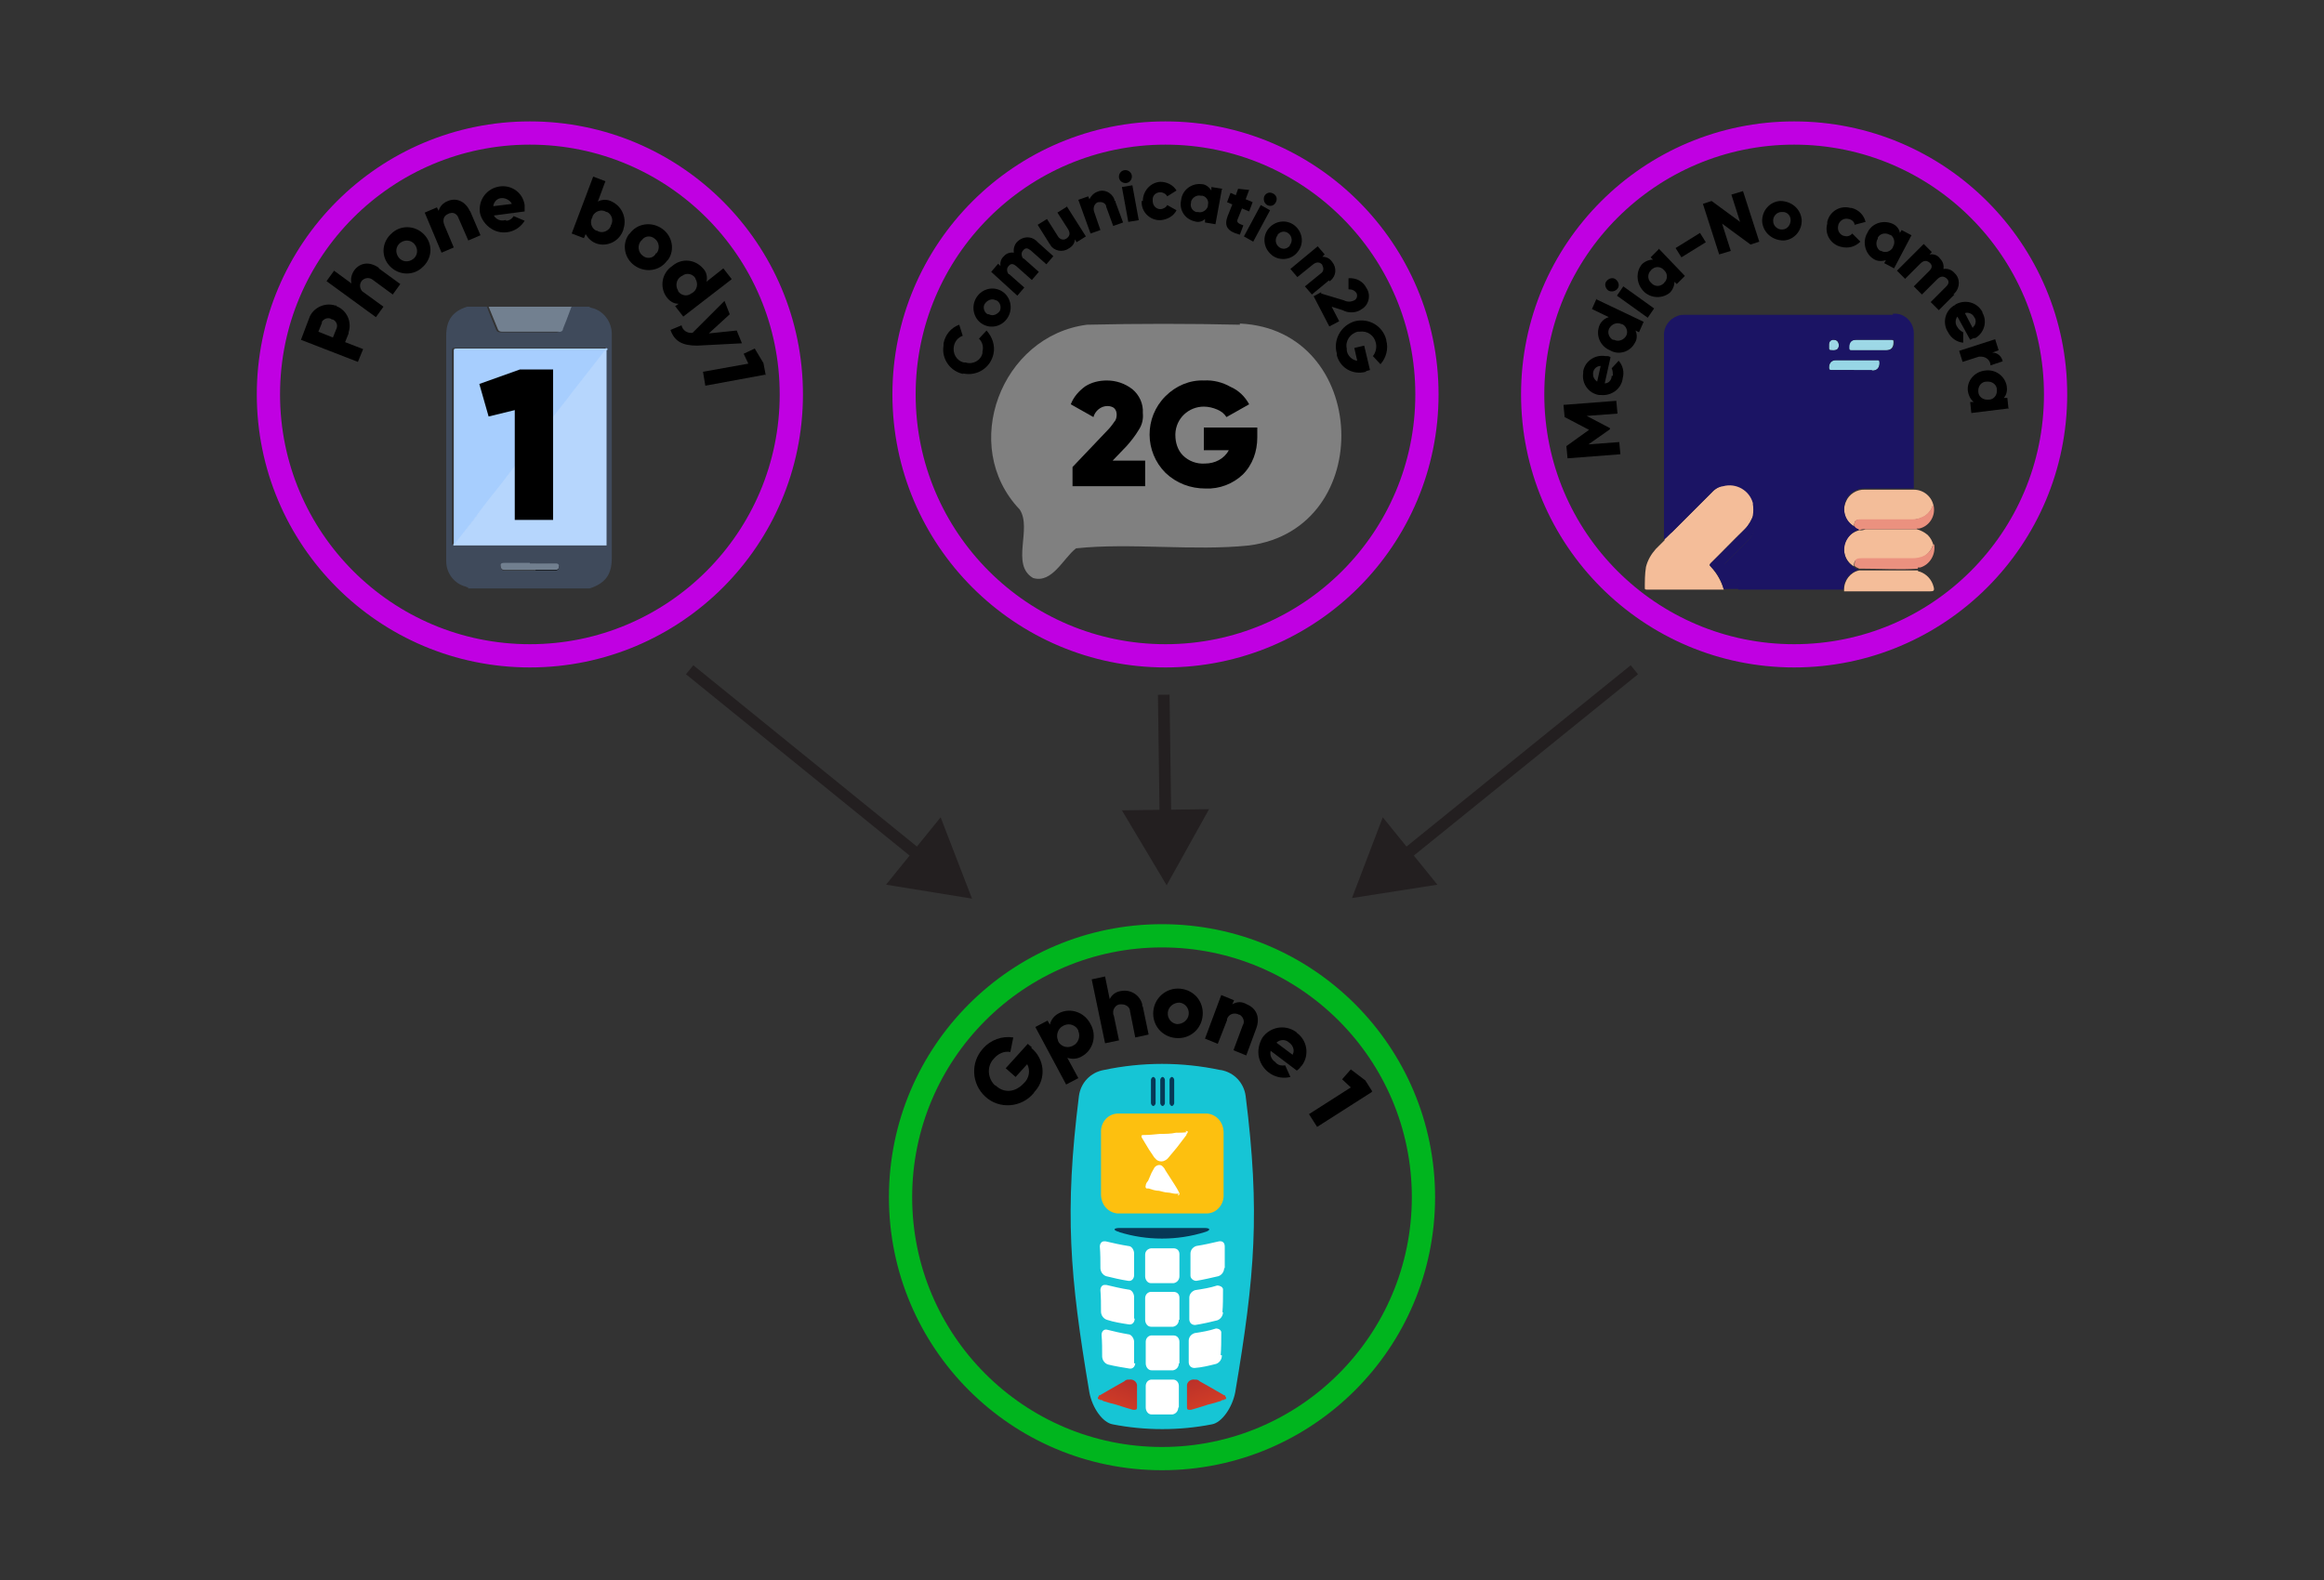 <?xml version="1.0" encoding="UTF-8"?><svg id="Layer_1" xmlns="http://www.w3.org/2000/svg" xmlns:xlink="http://www.w3.org/1999/xlink" viewBox="0 0 400 272"><rect x="0" y="0" width="400" height="272" fill="#333333" stroke="none"/><defs><style>.cls-1{fill:#a7cefe;}.cls-2{fill:url(#linear-gradient-2);}.cls-3{fill:#fff;}.cls-4{fill:#eb917f;}.cls-5{fill:#fdc00f;}.cls-6{fill:#f3bd99;}.cls-7{stroke:#c000e2;}.cls-7,.cls-8{stroke-width:4px;}.cls-7,.cls-8,.cls-9{stroke-miterlimit:10;}.cls-7,.cls-8,.cls-9,.cls-10{fill:none;}.cls-11{fill:#f4bd99;}.cls-8{stroke:#00b51e;}.cls-12{fill:#717f8f;}.cls-9{stroke:#231f20;stroke-width:2px;}.cls-13{fill:gray;}.cls-14{fill:#16c5d5;}.cls-15{fill:#97d6e5;}.cls-16{fill:#728090;}.cls-17{fill:#1b1464;}.cls-18{fill:#073856;}.cls-19{fill:#9dd8e6;}.cls-20{fill:#b6d6fd;}.cls-21{fill:url(#linear-gradient);}.cls-22{fill:#3f4a5b;}.cls-23{fill:#231f20;}</style><linearGradient id="linear-gradient" x1="-723.4" y1="85.8" x2="-721.9" y2="74.2" gradientTransform="translate(812.8 -165.4) rotate(-27.3)" gradientUnits="userSpaceOnUse"><stop offset="0" stop-color="#d53f26"/><stop offset="1" stop-color="#a4252c"/></linearGradient><linearGradient id="linear-gradient-2" x1="-1002" y1="-56.3" x2="-1000.5" y2="-67.9" gradientTransform="translate(-722.5 -170.8) rotate(-152.4) scale(1 -1)" xlink:href="#linear-gradient"/></defs><path d="m92.3,96.9l5.7.6-.2,2.1-5.7-.6.2-2.1Z"/><path d="m192.6,30.6c-.1-.6.3-1.2.9-1.3.6-.1,1.2.3,1.3.9.1.6-.3,1.2-.9,1.3,0,0,0,0,0,0-.6.1-1.2-.3-1.3-.9Zm.5,1.6l1.8-.3,1.1,6-1.8.3-1.1-6Z"/><path d="m196.7,34.6c0-1.7,1.3-3.2,3-3.3,0,0,0,0,0,0,1.1,0,2.2.5,2.8,1.5l-1.6,1c-.2-.4-.7-.7-1.2-.7-.7,0-1.3.5-1.3,1.2,0,0,0,.2,0,.3,0,.8.6,1.4,1.3,1.4,0,0,0,0,0,0,.5,0,1-.3,1.2-.7l1.6.9c-.5,1-1.6,1.6-2.7,1.7-1.7.1-3.2-1.2-3.3-2.9,0,0,0-.1,0-.2v-.2Z"/><path d="m210.3,32.6l-1.1,6-1.8-.3v-.6c-.5.5-1.2.6-1.8.4-1.7-.4-2.7-2-2.3-3.7,0,0,0,0,0,0,.2-1.7,1.8-2.9,3.5-2.7.7,0,1.3.5,1.7,1.1v-.6c.1,0,1.9.3,1.9.3h0Zm-2.4,2.7c.2-.7-.2-1.4-.9-1.6-.1,0-.2,0-.3,0-.7-.2-1.5.3-1.7,1,0,0,0,.1,0,.2-.2.7.2,1.4.9,1.6.1,0,.2,0,.3,0,.7.2,1.5-.3,1.7-1,0,0,0-.1,0-.2Z"/><line class="cls-10" x1="200.3" y1="119.6" x2="200.8" y2="152.4"/><line class="cls-9" x1="200.3" y1="119.6" x2="200.6" y2="141.6"/><polygon class="cls-23" points="193.1 139.5 200.8 152.4 208.1 139.3 193.1 139.5"/><line class="cls-10" x1="118.7" y1="115.3" x2="167.3" y2="154.6"/><line class="cls-9" x1="118.7" y1="115.3" x2="158.9" y2="147.9"/><polygon class="cls-23" points="152.5 152.3 167.3 154.7 161.9 140.7 152.5 152.3"/><line class="cls-10" x1="281.3" y1="115.3" x2="232.7" y2="154.6"/><line class="cls-9" x1="281.3" y1="115.3" x2="241" y2="147.9"/><polygon class="cls-23" points="238 140.7 232.7 154.6 247.4 152.3 238 140.7"/><circle class="cls-8" cx="200" cy="206.1" r="45"/><path d="m177.5,180.4c2.3,1.9,2.6,5.2.7,7.4-.1.1-.2.2-.3.4-2.1,2.5-5.9,2.8-8.3.6,0,0,0,0,0,0-2.4-2.2-2.6-5.9-.4-8.3,0,0,0,0,0,0,1.3-1.5,3.3-2.2,5.2-1.9l-.5,2.5c-1.1-.2-2.1.3-2.8,1.1-1.2,1.2-1.2,3.2,0,4.5,0,0,.2.2.3.2,1.4,1.3,3.3,1.2,4.8-.4.9-.8,1.2-2.2.6-3.3l-2,2.2-1.7-1.5,3.8-4.2.7.6h0Z"/><path d="m187.7,176.3c1.1,1.9.5,4.4-1.4,5.5,0,0,0,0,0,0-.8.5-1.7.6-2.6.3l1.9,3.5-2.1,1.1-5.3-9.9,2.1-1.1.4.7c.2-.9.8-1.6,1.6-2,2-1,4.4-.1,5.4,1.9Zm-2.1,1.1c-.4-.9-1.5-1.3-2.4-.9,0,0-.1,0-.2.1-.9.4-1.3,1.6-.9,2.5,0,0,0,0,0,.1.4.9,1.5,1.3,2.4.9,0,0,.1,0,.2-.1.9-.4,1.3-1.6.9-2.5,0,0,0,0,0-.1h0Z"/><path d="m196.7,173.3l1,4.8-2.3.5-.9-4.5c0-.7-.7-1.2-1.4-1.2-.1,0-.2,0-.3,0-.7,0-1.3.8-1.2,1.5,0,.1,0,.3.1.4l.9,4.3-2.4.5-2.3-11,2.3-.5.8,3.9c.4-.8,1.1-1.3,2-1.4,1.6-.3,3.2.7,3.6,2.3,0,0,0,.2,0,.3h0Z"/><path d="m198.5,174.1c.2-2.3,2.2-4.1,4.6-3.9s4.1,2.2,3.9,4.6-2.2,4.1-4.6,3.9-4.1-2.2-3.9-4.6Zm6.1.5c.1-1-.6-1.9-1.6-2,0,0,0,0,0,0-1,0-1.9.7-2,1.7-.1,1,.6,1.9,1.6,2,0,0,0,0,0,0,1,0,1.9-.7,2-1.7Z"/><path d="m216.2,177.1l-1.7,4.6-2.2-.9,1.6-4.3c.4-.6.1-1.4-.5-1.8,0,0-.2,0-.3-.1-.8-.3-1.6,0-1.9.8,0,0,0,.1,0,.2l-1.6,4.1-2.2-.9,2.8-7.5,2.2.9-.3.7c.8-.5,1.7-.5,2.5,0,1.5.6,2.4,2.1,1.6,4.2h0Z"/><path d="m219.6,183c.5.4,1,.5,1.6.4l.9,2c-2.4.6-4.8-.9-5.4-3.3-.3-1.2,0-2.5.6-3.5,1.3-1.8,3.8-2.3,5.7-1,0,0,.2.1.2.2,1.8,1.3,2.2,3.8.9,5.6,0,0-.1.1-.2.2-.2.3-.4.5-.7.7l-4.5-3.4c-.2.8.2,1.6.9,2h0Zm2.9-1.5c.4-.7,0-1.6-.6-2-.6-.6-1.6-.6-2.2,0l2.8,2.1h0Z"/><path d="m236.1,188l-9.4,6-1.4-2.2,7.2-4.6-1.5-1.4,1.5-1.7,2.5,1.9,1.2,1.9h-.1Z"/><path class="cls-14" d="m210,184.2c-6.6-1.4-13.4-1.4-20,0-2.3.4-4,2.2-4.3,4.5-2.5,19.9-1.6,30.9,1.8,51,.5,2.7,2.3,5.2,4,5.5,5.6,1.1,11.5,1.1,17.1,0,1.7-.3,3.5-2.9,4-5.5,3.4-20.1,4.3-31.1,1.8-51-.3-2.3-2-4.1-4.3-4.5h-.1Z"/><path class="cls-18" d="m192.6,212.1c4.8,1.5,10,1.5,14.8,0,1-.3,1-.7-.1-.7h-14.6c-1.1,0-1.2.4,0,.7Z"/><path class="cls-5" d="m207.8,191.7h-15.5c-1.7.1-2.9,1.6-2.8,3.3,0,0,0,0,0,0v10.6c0,1.7,1.1,3.1,2.8,3.3h15.5c1.7-.1,2.9-1.6,2.8-3.3,0,0,0,0,0,0v-10.6c0-1.7-1.1-3.1-2.8-3.3Z"/><path class="cls-3" d="m195.2,219.5c0,.6-.4,1.1-1,1-1.3-.2-2.6-.5-3.8-.8-.6-.2-1-.8-1-1.4,0-1.2,0-2.5-.1-3.7,0-.5.3-.9.7-.9,0,0,.2,0,.3,0,1.3.3,2.6.6,3.9.8.6,0,1,.7,1,1.3v3.7Z"/><path class="cls-3" d="m203,219.7c0,.6-.4,1.1-1,1.2h-3.9c-.6,0-1-.6-1-1.2v-3.7c0-.6.4-1,1-1.1h3.9c.6,0,1,.4,1,1,0,0,0,0,0,.1v3.7Z"/><path class="cls-3" d="m210.7,218.3c0,.6-.4,1.2-1,1.4-1.3.3-2.6.6-3.8.8-.5,0-1-.4-1-.9,0,0,0,0,0-.1v-3.7c0-.6.4-1.1,1-1.3,1.3-.2,2.6-.5,3.9-.8.6-.1,1,.2,1,.9,0,1.2,0,2.5,0,3.7Z"/><path class="cls-3" d="m195.3,227c0,.6-.4,1.1-1,1-1.3-.2-2.6-.4-3.8-.8-.6-.2-1-.8-1-1.4,0-1.2,0-2.5-.1-3.7,0-.5.3-.9.7-.9,0,0,.2,0,.3,0,1.3.3,2.5.6,3.8.8.6,0,1,.7,1,1.3v3.7h.1Z"/><path class="cls-3" d="m202.9,227.2c0,.6-.4,1.1-1,1.2h-3.8c-.6,0-1-.6-1-1.2v-3.7c0-.5.3-1,.9-1.1,0,0,0,0,.1,0h3.9c.6,0,1,.4,1,1,0,0,0,0,0,.1v3.7h-.1Z"/><path class="cls-3" d="m210.5,225.9c0,.6-.4,1.2-1,1.4-1.2.3-2.5.6-3.8.8-.6,0-1-.4-1-1v-3.7c0-.6.4-1.1,1-1.3,1.3-.2,2.6-.4,3.8-.8.4,0,.9.2,1,.6,0,0,0,.2,0,.3,0,1.2,0,2.5-.1,3.7h.1Z"/><path class="cls-3" d="m195.4,234.6c0,.6-.4,1.1-1,1-1.2-.2-2.5-.4-3.7-.7-.6-.2-1-.8-1-1.4,0-1.2,0-2.5-.1-3.7,0-.6.4-1,.9-.9,1.2.3,2.5.6,3.7.8.5,0,1,.7,1,1.3v3.7h.2Z"/><path class="cls-3" d="m202.9,234.7c0,.6-.4,1.1-1,1.2h-3.7c-.6,0-1-.6-1-1.2v-3.7c0-.5.3-1,.9-1.1,0,0,0,0,.1,0h3.8c.6,0,1,.5,1,1.1v3.7h-.1Z"/><path class="cls-3" d="m210.3,233.4c0,.6-.4,1.2-1,1.4-1.2.3-2.4.6-3.7.7-.6,0-1-.4-1-1v-3.7c0-.6.4-1.1,1-1.3,1.3-.2,2.5-.4,3.7-.8.4,0,.8.2.9.6,0,.1,0,.2,0,.3,0,1.2,0,2.5-.1,3.7h.2Z"/><path class="cls-3" d="m202.8,242.3c0,.6-.4,1.1-1,1.2h-3.6c-.6,0-1-.6-1-1.2v-3.7c0-.5.3-1,.9-1.1,0,0,0,0,.1,0h3.7c.6,0,1,.5,1,1.1v3.7h0Z"/><path class="cls-18" d="m198.9,189.9c0,.2-.2.5-.4.5h0c-.2,0-.4-.3-.4-.5v-4c0-.2.2-.5.4-.5h0c.2,0,.4.3.4.5v4Z"/><path class="cls-18" d="m200.5,189.9c0,.2-.2.5-.4.5h0c-.2,0-.4-.3-.4-.5v-4c0-.2.2-.5.4-.5h0c.2,0,.4.3.4.5v4Z"/><path class="cls-18" d="m202.1,189.9c0,.2-.2.5-.4.5h0c-.2,0-.4-.3-.4-.5v-4c0-.2.2-.5.4-.5h0c.2,0,.4.3.4.5v4Z"/><path class="cls-3" d="m202.9,205.5h-.6c-.4,0-.9-.2-1.3-.2-.5,0-1-.2-1.5-.3-.6,0-1.2-.2-1.8-.4h-.3c-.2,0-.3-.3-.2-.5,0-.3.2-.6.4-.8.2-.5.4-.9.6-1.4.2-.3.3-.6.5-.9.3-.4.9-.6,1.3-.3,0,0,.1.1.2.2.2.2.3.4.4.6.3.5.6.9.9,1.4.5.8,1,1.5,1.4,2.3,0,0,0,.1.1.2,0,.2,0,.4-.3.4l.2-.3Z"/><path class="cls-21" d="m210.7,241c-.2,0-.4,0-.6.2-.5.1-.9.3-1.4.4s-1.1.3-1.7.5-1.3.4-2,.6h-.3c-.3,0-.4-.1-.4-.4v-3.9c.1-.6.7-1,1.3-.9,0,0,.1,0,.2,0,.3,0,.5.1.7.3.5.3,1.1.6,1.6.9.9.5,1.7,1,2.6,1.5.1,0,.2,0,.2.2.2.2.2.4,0,.5h-.2Z"/><path class="cls-2" d="m189.3,241c.2,0,.4,0,.6.2.5.1.9.3,1.4.4s1.1.3,1.7.5,1.3.4,2,.6h.3c.3,0,.4-.1.4-.4v-3.9c-.1-.6-.7-1-1.3-.9,0,0-.1,0-.2,0-.3,0-.5.1-.7.3-.5.3-1.1.6-1.6.9-.9.5-1.7,1-2.6,1.5-.1,0-.2,0-.2.2-.2.2-.2.4,0,.5h.2Z"/><path class="cls-3" d="m204,194.7h.2c.2,0,.3.1.2.3s-.2.2-.2.4c-.5.7-1.1,1.4-1.6,2.1l-1.5,1.8c-.2.3-.6.5-.9.6-.4.1-.9,0-1.2-.3-.2-.2-.4-.4-.5-.6-.5-.7-1-1.5-1.4-2.2-.2-.3-.4-.7-.6-1h0c-.1-.3,0-.4.2-.4,1,0,2-.1,3-.2.9,0,1.8,0,2.7-.2.6,0,1.3,0,1.9-.1h0l-.3-.2Z"/><circle class="cls-7" cx="91.2" cy="67.9" r="45"/><path d="m57.9,52.7c1.8.7,2.7,2.7,2.1,4.5,0,0,0,.1,0,.2l-.6,1.5,3.1,1.2-.9,2.2-9.8-3.8,1.4-3.7c.6-1.8,2.7-2.8,4.5-2.2,0,0,.1,0,.2,0h0Zm-.9,2.2c-.6-.3-1.3,0-1.6.5,0,0,0,.1,0,.2l-.6,1.5,2.5,1,.6-1.5c.3-.6,0-1.3-.6-1.6,0,0-.1,0-.2,0Z"/><path d="m65.2,46.2l3.7,2.7-1.3,1.8-3.4-2.5c-.6-.5-1.4-.4-1.9.1-.5.6-.4,1.4.1,1.9,0,0,.2.1.3.2l3.3,2.4-1.3,1.8-8.5-6.2,1.3-1.8,3,2.2c-.2-.8,0-1.6.5-2.3.9-1.2,2.5-1.6,4.2-.4h0Z"/><path d="m66.9,45.6c-1.4-1.7-1.1-4.1.6-5.5,0,0,0,0,.1-.1,1.7-1.4,4.2-1.1,5.6.6,1.4,1.7,1.1,4.1-.6,5.5,0,0,0,0-.1.1-1.7,1.4-4.2,1.1-5.6-.6Zm4.5-3.5c-.6-.8-1.7-.9-2.5-.3,0,0,0,0,0,0-.8.6-.9,1.7-.3,2.5,0,0,0,0,0,0,.6.8,1.7.9,2.5.3,0,0,0,0,0,0,.8-.6.9-1.7.3-2.5,0,0,0,0,0,0Z"/><path d="m80.9,36.3l1.8,4.2-2.1.9-1.7-3.9c-.2-.6-.8-1-1.4-.8,0,0-.2,0-.3.1-.8.3-1.1,1-.7,2l1.6,3.8-2.1.9-2.9-6.9,2.1-.9.3.6c.2-.8.8-1.4,1.6-1.7,1.4-.6,3,0,3.8,1.8h0Z"/><path d="m87.1,38c.5,0,1-.3,1.3-.8l1.9.8c-1.2,2-3.8,2.6-5.7,1.4-1-.6-1.8-1.7-2-2.8-.3-2.2,1.2-4.2,3.4-4.5,2.1-.3,4,1.1,4.3,3.2,0,0,0,.1,0,.2v.9l-5.3.7c.4.7,1.2,1,1.9.8h.2Zm1-2.9c-.3-.6-1-1-1.7-1-.8,0-1.4.6-1.5,1.4l3.2-.4Z"/><path d="m107.3,39.5c-.6,2-2.8,3.1-4.7,2.4,0,0,0,0,0,0-.8-.3-1.4-.9-1.8-1.6l-.3.7-2.1-.8,3.7-9.8,2.1.8-1.3,3.5c.7-.4,1.7-.4,2.4,0,1.9.9,2.7,3.1,1.9,5l.2-.2Zm-2.1-.8c.4-.8.1-1.8-.7-2.2-.1,0-.2,0-.3-.1-.8-.4-1.8,0-2.2.8,0,0,0,.2-.1.3-.4.8-.1,1.8.7,2.2.1,0,.2,0,.3.1.8.4,1.8,0,2.2-.8,0,0,0-.2.1-.3Z"/><path d="m108.4,40.2c1.3-1.8,3.8-2.1,5.6-.8,1.7,1.2,2.2,3.6,1,5.3,0,0-.1.1-.2.2-1.3,1.8-3.8,2.1-5.6.8-1.7-1.2-2.2-3.6-1-5.3,0,0,.1-.1.2-.2Zm4.6,3.4c.6-.7.5-1.9-.3-2.5,0,0,0,0,0,0-.7-.6-1.7-.5-2.2.2,0,0-.1.1-.2.2-.6.7-.5,1.9.3,2.5,0,0,0,0,0,0,.7.6,1.7.5,2.2-.2,0,0,0-.1.1-.2h0Z"/><path d="m125.9,48.1l-8.3,6.4-1.4-1.8.6-.4c-.9,0-1.6-.5-2.1-1.2-1.2-1.7-.8-4.1,1-5.3,0,0,0,0,0,0,1.6-1.4,3.9-1.2,5.3.4,0,0,0,0,0,0,.6.6.8,1.5.6,2.3l2.9-2.3,1.4,1.8h0Zm-6.7,2.3c.8-.5,1-1.6.5-2.4,0,0,0,0,0-.1-.5-.8-1.6-1-2.3-.4,0,0-.1,0-.2.1-.8.5-1,1.6-.5,2.4,0,0,0,0,0,.1.5.8,1.6,1,2.3.4,0,0,.1,0,.2-.1Z"/><path d="m127.7,59.1l-7.7.4c-2.5,0-3.9-.7-4.6-2.7l1.9-.8c.2.9,1,1.4,1.9,1.3l5.5-5.5.9,2.3-3.6,3.3,4.8-.5.9,2.2h0Z"/><path d="m131.7,64.5l-10.3,1.9-.4-2.4,7.8-1.4-.8-1.7,1.9-.9,1.5,2.5.4,2.1h0Z"/><path class="cls-22" d="m80.6,101.2c0-.2-.2,0-.4-.2-2-.5-3.4-2.3-3.4-4.4v-38.8c0-2.7,1.1-4.2,3.6-5,0,0,0,0,0,0h3.4c.5,1.4,1.1,2.7,1.6,4,.1.3.4.4.7.4h9.7c.3,0,.7-.2.8-.5l.6-1.5c.4-.8.7-1.6.9-2.4h3.3c.2.2.5.2.8.3,1.8.6,3,2.3,3.1,4.2v38.8c0,2.8-1.1,4.3-3.8,5.2,0,0-21,0-21,0Zm23.7-7.3h0v-33.8c0-.4-.3-.2-.5-.2h-25.5c-.4,0-.5,0-.5.5v33.4h26.5Zm-13.1,3.1h-4.4c-.5,0-.7.2-.6.7s.4.5.7.5h8.6c.5,0,.7-.2.7-.6s-.3-.5-.7-.5h-4.3,0Z"/><path class="cls-16" d="m98.4,52.7c-.3.8-.6,1.6-.9,2.4l-.6,1.5c0,.4-.4.6-.8.5h-9.7c-.3,0-.6-.1-.7-.4-.5-1.3-1.1-2.6-1.6-3.9h0c0,0,14.3,0,14.3,0Z"/><path class="cls-1" d="m78.1,93.9c-.2,0,0-.3,0-.4v-33c0-.4,0-.5.5-.5h25.5c.2,0,.4-.2.5.2-.2,0-.3.2-.5.4-.3.5-.7,1-1.1,1.4l-4.3,5.5c-1.1,1.5-2.3,2.9-3.4,4.4l-4.3,5.5c-1.1,1.5-2.3,2.9-3.4,4.4-1.5,2-3.1,3.9-4.6,5.9-1.1,1.4-2.2,2.8-3.2,4.2s-1.1,1.3-1.5,2h-.2Z"/><path class="cls-20" d="m78.1,93.9c.4-.7,1-1.3,1.5-2,1.1-1.4,2.2-2.8,3.2-4.2,1.5-2,3.1-3.9,4.6-5.9,1.1-1.5,2.3-2.9,3.4-4.4l4.3-5.5c1.1-1.5,2.3-2.9,3.4-4.4l4.3-5.5,1.1-1.4c0-.2.3-.4.5-.4v33.7h-26.3Z"/><path class="cls-12" d="m91.2,97h4.3c.4,0,.7,0,.7.5s-.2.6-.7.6h-8.6c-.3,0-.6,0-.7-.5s0-.7.6-.7h4.4,0Z"/><path d="m89.5,63.6h5.7v25.9h-6.6v-18.9l-4.5,1.1-1.6-5.6,7-2.5Z"/><path class="cls-11" d="m286.5,92.8c.5-.4.9-.9,1.4-1.3l6.8-6.8c1.6-1.7,4.2-1.7,5.9-.1,0,0,0,0,.1.1.6.5,1,1.2,1.1,2,.1.6.1,1.3,0,1.9-.3.9-.8,1.8-1.5,2.5-2,1.9-3.9,3.9-5.8,5.8-.3.3-.3.4,0,.7,1,1.1,1.8,2.5,2.2,3.9h-13.2c-.2,0-.4,0-.4-.2,0-1.2,0-2.5.2-3.7.3-1.2.9-2.2,1.7-3.1l1.5-1.5v-.2Z"/><path class="cls-6" d="m319.1,90.6c-1.5-.8-2.1-2.6-1.4-4.2.5-1.3,1.9-2.2,3.3-2.1h8.4c1.7,0,3.1,1.2,3.4,2.8-.2,0-.2,0-.2.2-.4.9-1.1,1.6-2,1.9-.6.2-1.2.3-1.8.3h-8.4c-1,0-1.2,0-1.3,1.1Z"/><path class="cls-11" d="m319.1,97.5c-1.6-.9-2.2-3-1.3-4.6.5-.8,1.3-1.4,2.2-1.6.4,0,.7,0,1.1-.2h8.8c.7.2,1.3.5,1.9,1,.5.5.8,1.1,1,1.8,0,0-.2,0-.2.2-.6,1.5-2.1,2.4-3.7,2.2h-8.6c-1,0-1.2.2-1.2,1.2Z"/><path class="cls-11" d="m317.4,101.5c0-1.6,1.1-3,2.6-3.3.2,0,.5,0,.7,0,3.1,0,6.3,0,9.4,0,0,.2.2.2.3.2,1.2.4,2.1,1.4,2.4,2.6.2.7,0,.8-.6.8h-14.8v-.2Z"/><path class="cls-17" d="m296.7,101.5c-.4-1.5-1.1-2.8-2.2-3.9-.3-.3-.3-.4,0-.7,2-1.9,3.9-3.9,5.8-5.8.7-.7,1.2-1.6,1.5-2.5.6,1.5.3,3.3-.9,4.4l-3.8,3.8c-.3.3-.3.4,0,.7,1,1.1,1.8,2.5,2.2,3.9h-2.6Z"/><path class="cls-4" d="m330.1,97.9c-3.1.2-6.3,0-9.4,0-.2,0-.5,0-.7,0-.3-.2-.6-.2-.8-.5h0c0-1.1.2-1.3,1.2-1.3h8.6c1.7,0,3-.5,3.7-2.2,0,0,.1-.2.2-.2.3,1.7-.7,3.5-2.4,4h-.4Z"/><path class="cls-4" d="m329.9,91.1h-8.8c-.4,0-.8,0-1.1.2-.2-.2-.6-.2-.8-.6h-.1c.1-1.1.2-1.3,1.3-1.3h8.4c.6,0,1.2,0,1.8-.3.9-.3,1.6-1,2-1.9,0,0,0-.2.2-.2.4,1.8-.7,3.6-2.5,4h-.4Z"/><path class="cls-15" d="m319.1,63.7h-3.8c-.3,0-.5,0-.5-.4,0-.6.3-1.2,1-1.3.1,0,.2,0,.3,0h6.9c.4,0,.5,0,.5.5,0,.6-.3,1.2-1,1.3-.1,0-.2,0-.3,0h-3.1Z"/><path class="cls-19" d="m322.1,58.5h3.4c.3,0,.4,0,.4.4q0,1.4-1.3,1.4h-5.9c-.4,0-.5,0-.5-.5,0-.9.4-1.3,1.2-1.3h2.7Z"/><path class="cls-19" d="m314.8,59.3c0-.4.2-.7.6-.8,0,0,.1,0,.2,0,.5,0,.8.3.9.9q0,.9-.9.9c-.9,0-.8,0-.8-.9h0Z"/><path class="cls-6" d="m319.1,90.6h.1c0,0-.1,0-.1,0Z"/><path class="cls-17" d="m325.8,54.2h-35.8c-.4,0-.9,0-1.3.2-1.4.5-2.4,1.9-2.3,3.4v35.1c.5-.4.9-.9,1.4-1.3l6.8-6.8c.5-.6,1.2-1,2-1.1,2.2-.6,4.5.7,5.1,2.9,0,0,0,.1,0,.2.1.6.1,1.3,0,1.9.6,1.5.3,3.3-.9,4.4l-3.8,3.8c-.3.3-.3.4,0,.7,1,1.1,1.8,2.5,2.2,3.9h18.1c0-1.6,1.1-3,2.6-3.4-.3-.2-.6-.2-.8-.5h0c-1.7-1-2.2-3.2-1.1-4.9.5-.8,1.2-1.3,2-1.5-.2-.2-.6-.2-.8-.6h-.1c-1.5-.9-2.1-2.8-1.4-4.4.5-1.3,1.9-2.2,3.3-2.1h8.4v-26.5c.1-1.9-1.3-3.5-3.1-3.6-.2,0-.3,0-.5,0v.2Zm-11,5.1c0-.4.2-.7.6-.8,0,0,.1,0,.2,0q.9,0,.9.9t-.9.9c-.9,0-.8,0-.8-.9h0Zm7.4,4.4h-6.9c-.3,0-.5,0-.5-.4q0-1.3,1.3-1.3h6.9c.4,0,.5,0,.5.5q0,1.3-1.3,1.3h0Zm2.5-3.4h-5.9c-.4,0-.5,0-.5-.5q0-1.3,1.2-1.3h6.1c.3,0,.4,0,.4.4q0,1.4-1.3,1.4Z"/><circle class="cls-7" cx="308.8" cy="67.9" r="45"/><path d="m278.2,69.1l.2,2.1-5.3.4,4,2.1v.2l-3.7,2.6,5.3-.4.2,2.1-9.1.7-.2-2.1,3.9-2.8-4.2-2.2-.2-2.1,9.1-.7h0Z"/><path d="m277.6,64.7c0-.4,0-.9-.2-1.3l1.2-1.3c.7.8,1,1.9.7,3-.2,1.8-1.9,3.1-3.8,2.9-.1,0-.2,0-.3,0-1.8-.3-3-2-2.7-3.8,0-.1,0-.2,0-.3.3-1.7,2-2.9,3.8-2.6,0,0,.2,0,.2,0,.2,0,.5,0,.7.2l-1,4.5c.7,0,1.2-.6,1.2-1.3h0Zm-2.1-1.7c-.8,0-1.4.7-1.3,1.5,0,.5.3.9.7,1.2l.6-2.7Z"/><path d="m274.7,51.5l8.2,3.9-.8,1.8-.6-.3c.3.7.3,1.5-.1,2.1-.8,1.6-2.8,2.2-4.3,1.3,0,0,0,0,0,0-1.7-.7-2.5-2.6-1.8-4.3.3-.7.9-1.2,1.6-1.4l-2.9-1.4.8-1.8h0Zm4.4,4.3c-.8-.4-1.7,0-2.1.7-.4.7-.1,1.6.6,2,0,0,.1,0,.2,0,.8.4,1.7,0,2.1-.7.4-.7,0-1.7-.7-2,0,0,0,0-.1,0Z"/><path d="m276.8,50c-.5-.4-.7-1.1-.3-1.6.4-.5,1.1-.7,1.6-.3.5.4.7,1.1.3,1.6-.4.5-1.1.6-1.6.3Zm1.5.9l1.1-1.6,5.3,3.8-1.1,1.6-5.3-3.8Z"/><path d="m285.5,42.8l4.5,4.7-1.4,1.4-.4-.4c0,.7-.3,1.4-.8,1.9-1.5,1.2-3.7.9-4.8-.6-1-1.3-1-3.1,0-4.3.5-.5,1.2-.8,1.9-.8l-.4-.4,1.4-1.4h0Zm.9,3.7c-.5-.6-1.4-.7-2-.2,0,0-.2.1-.2.2-.6.5-.7,1.5-.1,2.1,0,0,0,0,.1.1.5.6,1.4.7,2,.2,0,0,.2-.1.2-.2.6-.5.7-1.5.1-2.1,0,0,0,0-.1-.1Z"/><path d="m288.4,42.7l4.2-2.6,1,1.6-4.2,2.6-1-1.6Z"/><path d="m300,32.9l2.8,8.7-1.5.5-4.9-3.6,1.5,4.7-2,.6-2.8-8.7,1.5-.5,4.9,3.6-1.5-4.7,2-.6Z"/><path d="m303.3,38.2c-.1-1.9,1.3-3.5,3.1-3.6,0,0,0,0,0,0,1.9,0,3.5,1.3,3.7,3.2.1,1.9-1.3,3.5-3.1,3.6,0,0,0,0,0,0-1.9,0-3.5-1.3-3.7-3.2Zm4.9-.3c0-.8-.6-1.4-1.3-1.4,0,0-.2,0-.3,0-.8,0-1.5.8-1.4,1.6,0,.8.8,1.5,1.6,1.4.8,0,1.4-.8,1.4-1.6Z"/><path d="m314.5,38.2c.4-1.8,2.2-2.9,4-2.4,0,0,.1,0,.2,0,1.2.3,2.1,1.2,2.4,2.4l-1.9.5c0-.5-.5-.9-1-1-.8-.2-1.5.2-1.8,1,0,0,0,0,0,.1-.2.7.1,1.5.9,1.8,0,0,0,0,.1,0,.5.2,1.1,0,1.4-.4l1.4,1.4c-.9.9-2.1,1.2-3.3.9-1.8-.4-2.9-2.2-2.4-4,0,0,0-.1,0-.2h0Z"/><path d="m329,40.5l-3,5.7-1.7-.9.3-.5c-.7.2-1.5.2-2.1-.2-1.5-.9-2-3-1.1-4.5.7-1.6,2.6-2.3,4.3-1.6,0,0,0,0,0,0,.7.3,1.2.9,1.3,1.6l.3-.5,1.7.9h0Zm-3.2,2c.4-.6.3-1.5-.3-2,0,0-.2-.1-.3-.1-.7-.4-1.6-.2-2,.5,0,0,0,.1,0,.2-.4.6-.3,1.5.3,2,0,0,.2.1.3.1.7.4,1.6.1,2-.6,0,0,0,0,0-.1h0Z"/><path d="m336.5,50.6l-2.8,2.8-1.4-1.4,2.7-2.7c.5-.5.5-1,0-1.4s-1-.4-1.6.2l-2.6,2.6-1.4-1.4,2.7-2.7c.5-.5.5-1,0-1.4s-1-.4-1.6.2l-2.6,2.6-1.4-1.4,4.6-4.6,1.4,1.4-.4.4c.7-.1,1.4.1,1.8.7.5.5.7,1.1.6,1.8.7-.1,1.4.1,1.9.7,1,.9,1,2.5,0,3.5,0,0-.1.1-.2.2h.2Z"/><path d="m336.9,56.3c.2.4.6.7,1,.9v1.8c-1.1-.1-2.1-.8-2.6-1.8-1-1.5-.6-3.6,1-4.6.1,0,.2-.1.3-.2,1.6-.9,3.7-.4,4.6,1.3,0,0,0,0,0,.1.9,1.6.3,3.5-1.2,4.4,0,0-.1,0-.2,0-.2,0-.5.2-.7.3l-2.2-4c-.4.5-.4,1.3,0,1.8h0Zm2.7,0c.5-.4.6-1.2.2-1.7-.3-.6-1-.9-1.6-.7l1.3,2.5h.1Z"/><path d="m344.7,62.2l-2.1.7c0-.8-.7-1.5-1.6-1.5-.1,0-.3,0-.4,0l-2.8.9-.6-1.9,6.2-2,.6,1.9-1.1.4c.9,0,1.6.6,1.8,1.5h0Z"/><path d="m345.8,70.3l-6.5.8-.2-1.9h.6c-.6-.5-.9-1.2-1-1.9-.2-1.8,1.2-3.3,2.9-3.5,0,0,0,0,0,0,1.8-.3,3.5.9,3.8,2.7.1.7,0,1.4-.5,2h.6l.2,1.9h0Zm-3.5-1.5c.8,0,1.4-.7,1.4-1.5,0,0,0-.2,0-.2,0-.8-.7-1.4-1.5-1.4-.1,0-.2,0-.3,0-.8,0-1.4.7-1.4,1.5,0,0,0,.2,0,.2,0,.8.7,1.4,1.5,1.4.1,0,.2,0,.3,0Z"/><circle class="cls-7" cx="200.6" cy="67.9" r="45"/><path d="m165.9,64.4c-2.3-.4-3.9-2.6-3.5-4.9,0-.1,0-.2,0-.4.3-1.5,1.3-2.7,2.7-3.2l.6,1.9c-.8.3-1.3.9-1.5,1.7-.3,1.3.4,2.6,1.7,2.9,0,0,.2,0,.3,0,1.2.4,2.6-.3,2.9-1.6,0-.1,0-.2,0-.3.2-.8,0-1.6-.6-2.2l1.3-1.4c1,1.1,1.5,2.6,1.2,4-.5,2.4-2.8,3.9-5.2,3.4,0,0,0,0-.1,0Z"/><path d="m169.3,55.9c-1.6-.8-2.2-2.8-1.4-4.4,0,0,0,0,0,0,.8-1.6,2.7-2.3,4.3-1.5,0,0,0,0,0,0,1.6.8,2.2,2.8,1.4,4.4,0,0,0,0,0,0-.8,1.6-2.7,2.3-4.3,1.5,0,0,0,0,0,0Zm2.1-4.2c-.7-.4-1.5,0-1.9.6,0,0,0,0,0,0-.4.6-.1,1.5.5,1.8,0,0,.1,0,.2,0,.7.4,1.5,0,1.9-.6,0,0,0,0,0,0,.3-.7,0-1.5-.6-1.8,0,0,0,0-.1,0h0Z"/><path d="m178.5,41.6l2.8,2.5-1.2,1.4-2.7-2.4c-.5-.4-.9-.5-1.3,0-.4.4-.3,1,0,1.4,0,0,0,0,.1,0l2.6,2.3-1.2,1.4-2.7-2.4c-.5-.4-.9-.5-1.3,0-.4.4-.3,1,0,1.4,0,0,0,0,.1,0l2.6,2.3-1.2,1.4-4.5-4.1,1.2-1.4.4.4c-.1-.6.1-1.3.6-1.7.4-.5,1.1-.7,1.7-.6-.1-.7.1-1.4.6-1.9.9-.9,2.3-1,3.2-.2,0,0,.1,0,.2.2l-.2-.2Z"/><path d="m183.6,35.5l3.3,5.2-1.6,1-.3-.5c0,.7-.5,1.3-1.1,1.6-1,.7-2.5.4-3.1-.6,0,0-.1-.2-.2-.3l-2-3.2,1.6-1,1.9,3c.3.5.9.7,1.4.4,0,0,0,0,0,0,.6-.4.8-.9.3-1.7l-1.8-2.8,1.6-1h0Z"/><path d="m192,34.8l1.3,3.5-1.7.6-1.2-3.3c0-.5-.6-.9-1.2-.8,0,0-.2,0-.2,0-.6.2-.9.9-.7,1.6,0,0,0,0,0,0l1.1,3.2-1.7.6-2.1-5.8,1.7-.6.2.5c.3-.6.8-1.1,1.4-1.3,1.1-.5,2.4.1,2.9,1.3,0,.1,0,.2.1.3h.1Z"/><path d="m213.8,35.8l-.8,2c-.2.5.2.7,1,1l-.6,1.6c-2.3-.6-2.7-1.6-2.1-3.2l.8-2-.9-.4.6-1.6.9.4.4-1.1,1.9.2-.6,1.6,1.2.5-.6,1.6-1.2-.5h0Z"/><path d="m217,35.3l1.6.9-2.9,5.4-1.6-.9,2.9-5.4Zm.6-1.5c.3-.6.9-.8,1.5-.5s.8.9.5,1.5c-.3.6-.9.8-1.5.5,0,0,0,0,0,0-.5-.3-.7-.9-.5-1.5h0Z"/><path d="m218.3,39.4c1.1-1.4,3.1-1.7,4.5-.6,1.4,1.1,1.7,3.1.6,4.5-1,1.4-3,1.7-4.4.7,0,0,0,0-.1-.1-1.4-1.1-1.7-3.1-.6-4.5,0,0,0,0,0,0Zm3.7,2.8c.5-.6.4-1.5-.2-2,0,0,0,0,0,0-.6-.5-1.4-.4-1.9.2,0,0,0,0,0,.1-.5.6-.4,1.5.2,2,0,0,0,0,0,0,.6.5,1.4.4,1.9-.2,0,0,0,0,0-.1h0Z"/><path d="m228.7,48.3l-2.9,2.4-1.2-1.4,2.7-2.2c.5-.3.6-.9.3-1.4,0,0,0,0,0-.1-.4-.5-1-.6-1.7,0l-2.6,2.1-1.2-1.4,4.7-3.9,1.2,1.4-.4.4c.7,0,1.3.3,1.7.9.8,1,.7,2.4-.3,3.2,0,0-.2.1-.2.2v-.2Z"/><path d="m227.3,50.5l4,1.2c.6.3,1.2.3,1.8,0,.4-.2.6-.7.4-1.2,0,0,0,0,0,0-.3-.5-.8-.7-1.4-.7v-1.9c1.3-.1,2.5.5,3.1,1.7.8,1.2.4,2.9-.8,3.6,0,0-.2.1-.3.2-.9.5-2.1.5-3,0l-1.9-.6,1.3,2.5-1.7.9-2.7-5.2,1.3-.7v.2Z"/><path d="m235.1,64c-2.2.6-4.4-.6-5-2.8,0-.1,0-.2,0-.3-.7-2.4.7-4.9,3.1-5.6,0,0,0,0,0,0,2.4-.6,4.8.8,5.4,3.2,0,0,0,0,0,.1.4,1.4,0,3-1,4.1l-1.3-1.4c.5-.6.7-1.5.5-2.3-.3-1.3-1.5-2.1-2.8-1.9,0,0-.2,0-.3,0-1.3.3-2.2,1.6-1.9,2.9,0,0,0,.2,0,.3.1.9.9,1.7,1.8,1.8l-.5-2.2,1.7-.4,1,4.2-.7.2h0Z"/><path class="cls-13" d="m213.4,55.9c-8.5-.2-17.8-.2-26.3,0-14.8,1.9-22,20.9-11.6,31.8,2.2,3.3-1.6,9.5,2.3,11.8,3.3,1,5.2-3.4,7.4-5.1,9.2-1,20.3.5,29.8-.5,22.1-2.9,20.7-37.2-1.6-38.2v.2Z"/><path d="m184.6,83.7v-3.3l5.9-6.2c.5-.5.9-1,1.3-1.6.3-.3.4-.8.4-1.2,0-.4-.1-.8-.4-1.1-.3-.3-.8-.4-1.2-.4-1.1,0-2.1.8-2.4,1.9l-3.9-2.2c.5-1.3,1.4-2.3,2.5-3.1,1.1-.7,2.4-1,3.7-1,1.6,0,3.1.5,4.4,1.5,1.2,1,1.9,2.5,1.8,4.1.1,1-.1,2-.7,2.9-.6,1-1.3,1.9-2.1,2.8l-2.4,2.5h5.6v4.4h-12.5Z"/><path d="m216.4,73.5v1.8c0,2.4-.8,4.7-2.5,6.4-1.7,1.6-4,2.5-6.4,2.4-2.6,0-5-.9-6.9-2.7-3.6-3.6-3.7-9.5,0-13.2,1.8-1.8,4.2-2.8,6.6-2.7,1.6-.1,3.2.3,4.6,1.1,1.4.6,2.5,1.7,3.2,3l-3.9,2.2c-.4-.6-.9-1-1.6-1.3-.7-.3-1.5-.5-2.3-.5-2.6,0-4.8,2-4.9,4.7,0,0,0,.2,0,.2,0,1.3.4,2.6,1.3,3.5,1,1,2.4,1.5,3.8,1.4,1.7,0,3.3-.8,4.1-2.3h-4.3v-3.9h9.2Z"/></svg>